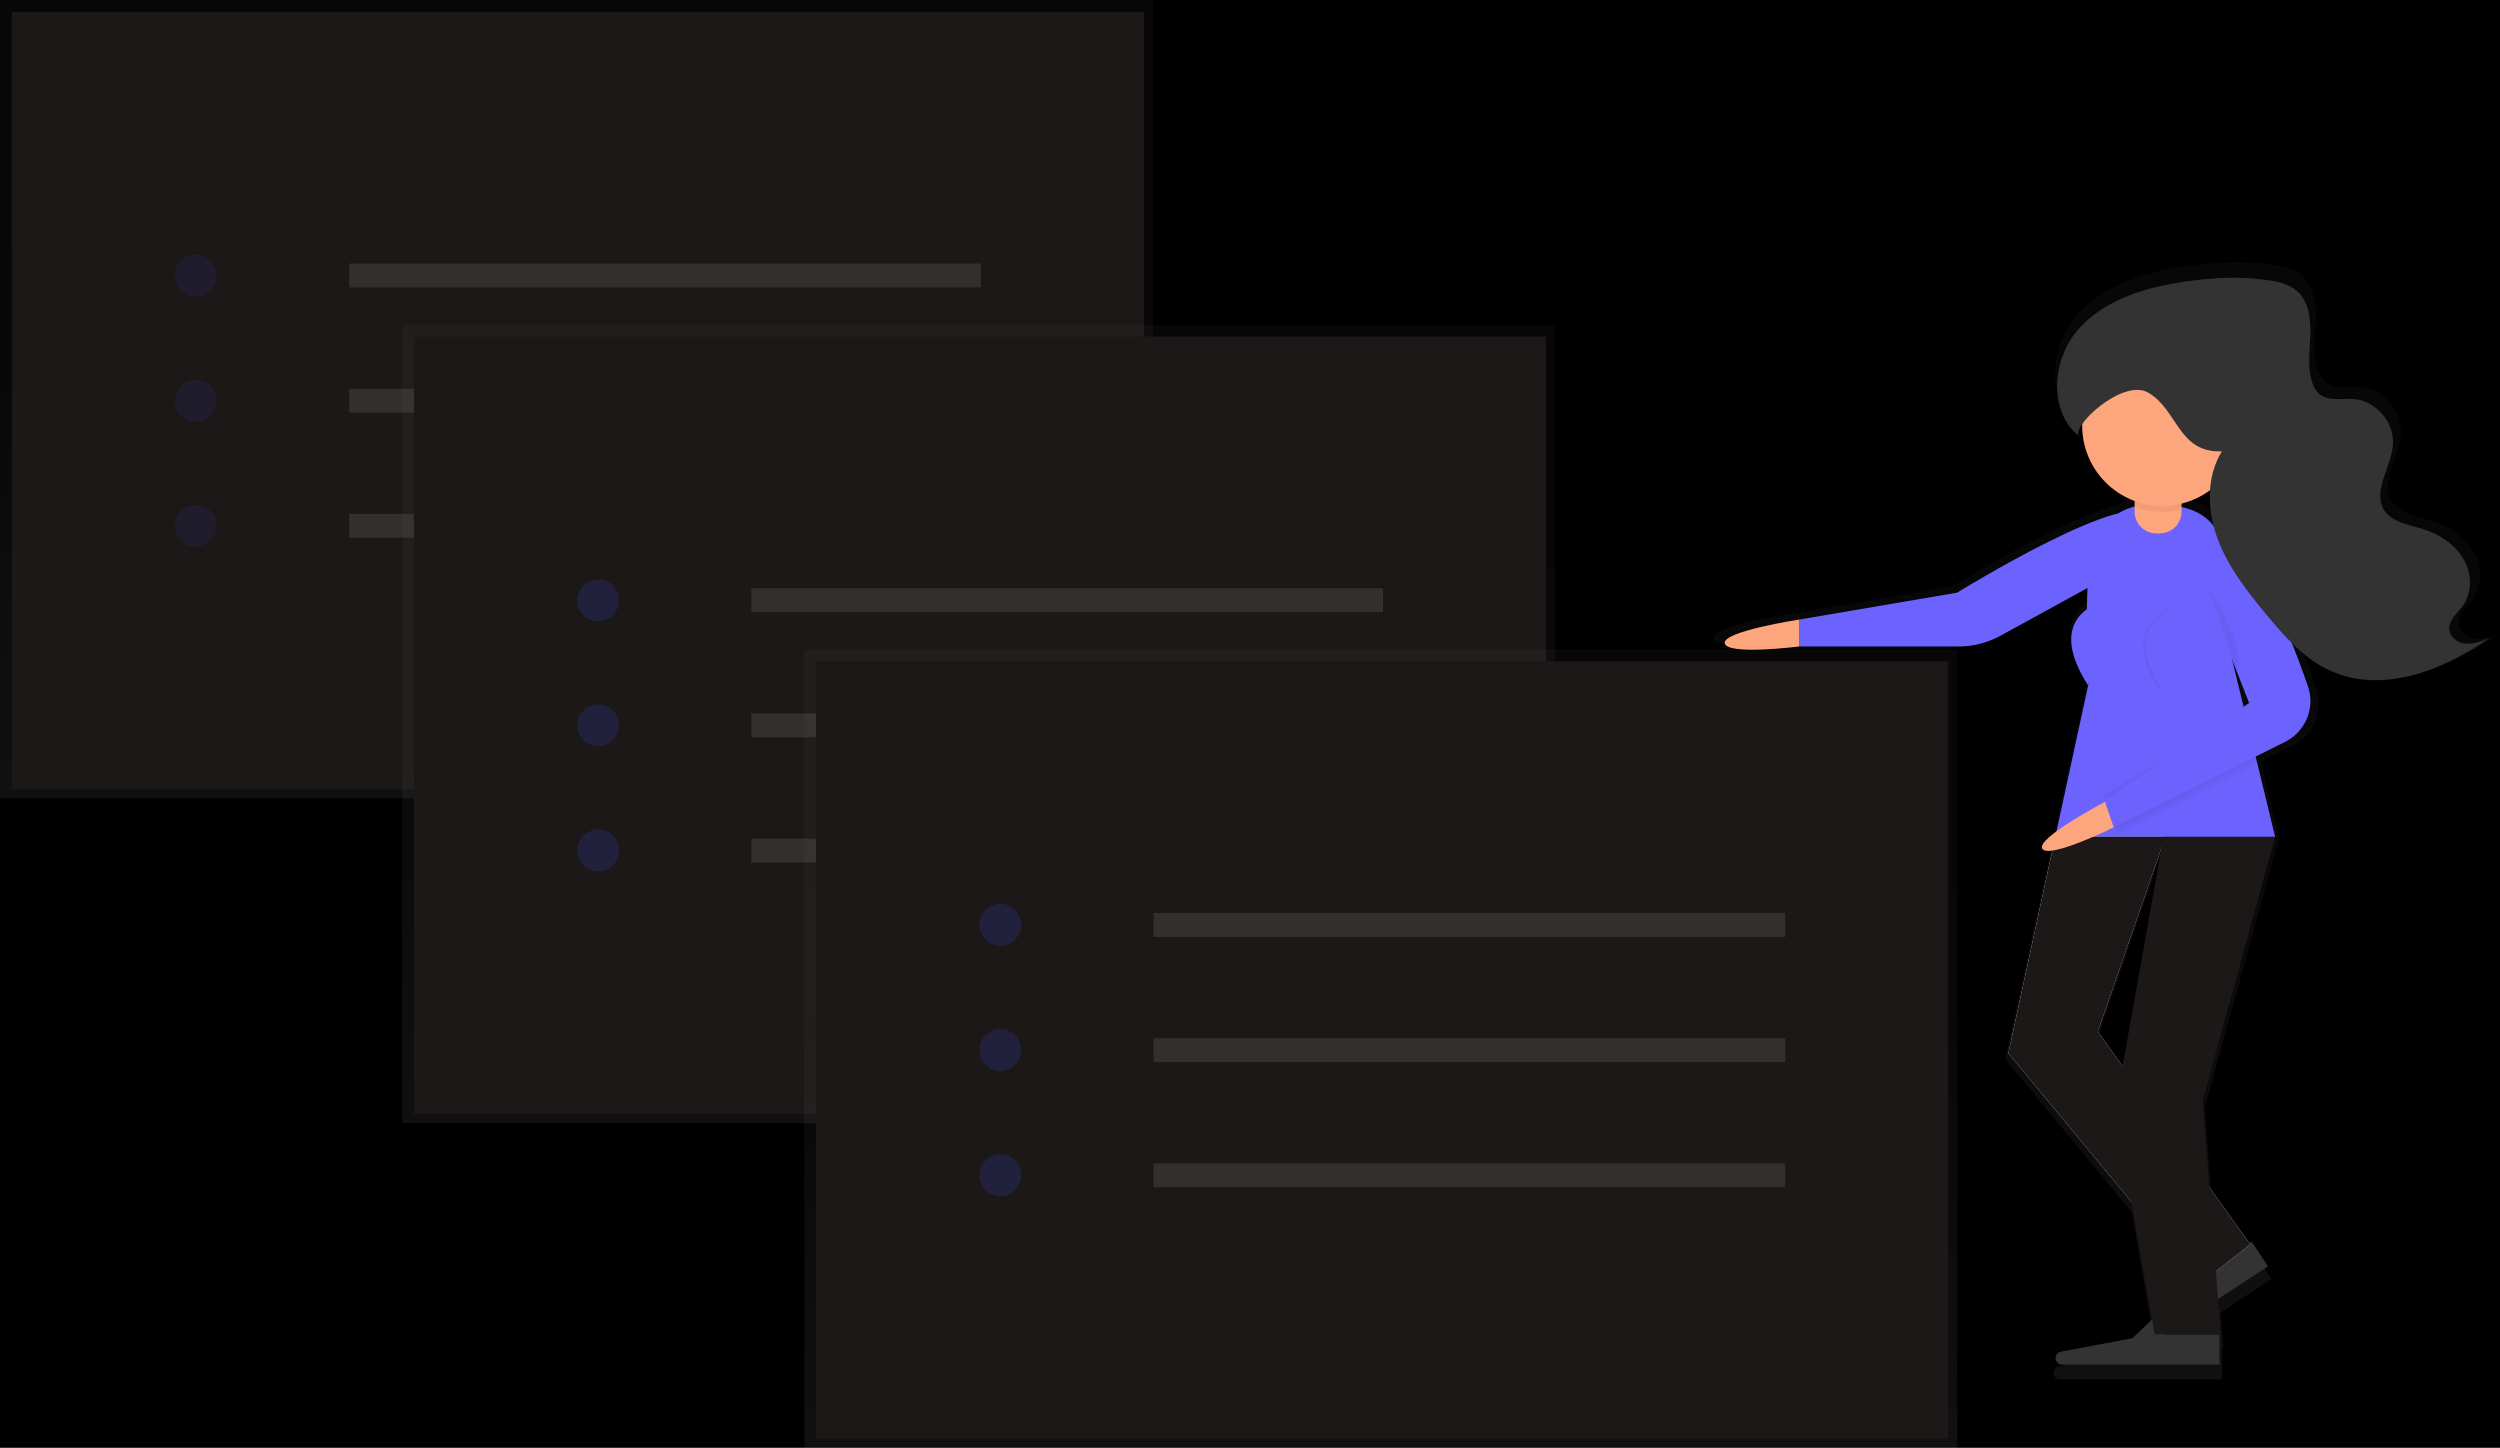 <?xml version="1.0" encoding="utf-8"?>
<!-- Generator: Adobe Illustrator 22.0.0, SVG Export Plug-In . SVG Version: 6.00 Build 0)  -->
<svg version="1.1" id="background" xmlns="http://www.w3.org/2000/svg" xmlns:xlink="http://www.w3.org/1999/xlink" x="0px" y="0px"
	 viewBox="0 0 910.7 527.4" style="enable-background:new 0 0 910.7 527.4;" xml:space="preserve">
<style type="text/css">
	.st0{opacity:0.5;}
	.st1{fill:url(#SVGID_1_);}
	.st2{fill:#1C1818;}
	.st3{fill:#21213D;}
	.st4{fill:#332F2F;}
	.st5{fill:url(#SVGID_2_);}
	.st6{fill:url(#SVGID_3_);}
	.st7{fill:url(#SVGID_4_);}
	.st8{fill:#333333;}
	.st9{fill:#6C63FF;}
	.st10{fill:#FDA57D;}
	.st11{fill:#E0E0E0;}
	.st12{opacity:5.000000e-02;enable-background:new    ;}
</style>
<rect width="910.7" height="527.4"/>
<title>notes1</title>
<g class="st0">
	
		<linearGradient id="SVGID_1_" gradientUnits="userSpaceOnUse" x1="209.98" y1="239.17" x2="209.98" y2="530" gradientTransform="matrix(1 0 0 -1 0 530)">
		<stop  offset="0" style="stop-color:#808080;stop-opacity:0.25"/>
		<stop  offset="0.54" style="stop-color:#808080;stop-opacity:0.12"/>
		<stop  offset="1" style="stop-color:#808080;stop-opacity:0.1"/>
	</linearGradient>
	<rect class="st1" width="420" height="290.8"/>
</g>
<rect x="4.3" y="4.3" class="st2" width="412.4" height="283.2"/>
<g class="st0">
	<circle class="st3" cx="71.3" cy="100.4" r="7.6"/>
	<circle class="st3" cx="71.3" cy="146" r="7.6"/>
	<circle class="st3" cx="71.3" cy="191.5" r="7.6"/>
</g>
<rect x="127.2" y="96" class="st4" width="230.1" height="8.7"/>
<rect x="127.2" y="141.6" class="st4" width="230.1" height="8.7"/>
<rect x="127.2" y="187.2" class="st4" width="230.1" height="8.7"/>
<g class="st0">
	
		<linearGradient id="SVGID_2_" gradientUnits="userSpaceOnUse" x1="356.48" y1="120.89" x2="356.48" y2="411.72" gradientTransform="matrix(1 0 0 -1 0 530)">
		<stop  offset="0" style="stop-color:#808080;stop-opacity:0.25"/>
		<stop  offset="0.54" style="stop-color:#808080;stop-opacity:0.12"/>
		<stop  offset="1" style="stop-color:#808080;stop-opacity:0.1"/>
	</linearGradient>
	<rect x="146.5" y="118.3" class="st5" width="420" height="290.8"/>
</g>
<rect x="150.8" y="122.6" class="st2" width="412.4" height="283.2"/>
<g>
	<circle class="st3" cx="217.9" cy="218.7" r="7.6"/>
	<circle class="st3" cx="217.9" cy="264.2" r="7.6"/>
	<circle class="st3" cx="217.9" cy="309.8" r="7.6"/>
</g>
<rect x="273.7" y="214.3" class="st4" width="230.1" height="8.7"/>
<rect x="273.7" y="259.9" class="st4" width="230.1" height="8.7"/>
<rect x="273.7" y="305.5" class="st4" width="230.1" height="8.7"/>
<g class="st0">
	
		<linearGradient id="SVGID_3_" gradientUnits="userSpaceOnUse" x1="502.98" y1="2.6" x2="502.98" y2="293.43" gradientTransform="matrix(1 0 0 -1 0 530)">
		<stop  offset="0" style="stop-color:#808080;stop-opacity:0.25"/>
		<stop  offset="0.54" style="stop-color:#808080;stop-opacity:0.12"/>
		<stop  offset="1" style="stop-color:#808080;stop-opacity:0.1"/>
	</linearGradient>
	<rect x="293" y="236.6" class="st6" width="420" height="290.8"/>
</g>
<rect x="297.3" y="240.9" class="st2" width="412.4" height="283.2"/>
<circle class="st3" cx="364.4" cy="336.9" r="7.6"/>
<circle class="st3" cx="364.4" cy="382.5" r="7.6"/>
<circle class="st3" cx="364.4" cy="428.1" r="7.6"/>
<rect x="420.2" y="332.6" class="st4" width="230.1" height="8.7"/>
<rect x="420.2" y="378.2" class="st4" width="230.1" height="8.7"/>
<rect x="420.2" y="423.8" class="st4" width="230.1" height="8.7"/>
<g class="st0">
	
		<linearGradient id="SVGID_4_" gradientUnits="userSpaceOnUse" x1="912.14" y1="-158.89" x2="912.14" y2="248.212" gradientTransform="matrix(1 0 0 -1 -144.63 343.7)">
		<stop  offset="0" style="stop-color:#808080;stop-opacity:0.25"/>
		<stop  offset="0.54" style="stop-color:#808080;stop-opacity:0.12"/>
		<stop  offset="1" style="stop-color:#808080;stop-opacity:0.1"/>
	</linearGradient>
	<path class="st7" d="M902.1,232.7c-3-0.2-6.1-2.3-6.4-5.2c-0.4-3.6,3-6.2,5.1-9.1c3.7-5.2,3.3-12.6-0.1-18s-9.2-9-15.3-10.8
		c-5.1-1.5-11-2.4-14-6.8c-4.7-7.2,2.6-16.2,3.2-24.8c0.6-8.2-6.2-16.2-14.3-17c-4.7-0.5-10.3,1-13.7-2.3c-0.9-1-1.7-2.1-2.1-3.4
		c-2.2-5.7-1.2-12.1-0.9-18.2s-0.6-13-5.3-16.9c-2.7-2.3-6.3-3.2-9.8-3.7c-10.6-1.7-21.4-1.1-32.1,0.4c-14.8,2.2-30.2,6.8-40,18.1
		s-11.1,30.9,0.8,40c-1-0.8-0.6-2.6,0.9-4.7c0,0.2,0,0.4,0,0.6c0,12.6,7.9,23.9,19.7,28.2v2.1c-2.2,0.5-4.2,1.4-6.1,2.6
		c-20.1,5-60.4,29.8-60.4,29.8l-59.2,10c0,0-29,4.5-27.9,8.9s27.9,1.1,27.9,1.1H712c5.4,0,10.8-1.4,15.5-4l32.7-18
		c-0.2,2.6-0.2,5.3-0.3,8c-5.2,3.7-10.2,11.8,0.4,28.4l0.1-0.5c0,0.1,0,0.3,0,0.5l-11.9,54.8c-3.6,2.7-6.1,5.2-5.2,6.5
		c0.5,0.8,1.8,0.9,3.7,0.6l-16.5,76l46.1,55.7l7.7,44.1l-7.3,7l-26.9,5c-1.3,0.2-2.2,1.5-2,2.8c0.2,1.2,1.2,2,2.4,2h58.9v-11.1h0.5
		l-1-13.3l18.6-12.2l-6.1-9.3l-0.9,0.6l-14.9-20.8l-2.5-32.8l27.2-98.5l0,0V305l0,0l-6.7-27.5l11.7-5.9c7.6-3.9,11.2-12.8,8.5-20.9
		c-1.8-5.2-4-11.3-6.6-17.5c3.9,3.9,8.3,7.1,13.2,9.5c19.4,9.1,42.6,0.4,60-12.1C908,231.7,905.1,232.9,902.1,232.7z M818.6,255.8
		l-4.2-17.1l5.6,14.4C819.4,254.5,818.8,255.5,818.6,255.8L818.6,255.8z M795.5,181.4v-1.3c3.9-0.9,7.5-2.6,10.7-5
		c-0.3,4.5,0.2,9,1.3,13.4C804.8,185.1,801,182.7,795.5,181.4L795.5,181.4z M764.2,378L788,309l-14.6,81.8L764.2,378z"/>
</g>
<path class="st8" d="M820.2,452.3l-20.9,13.7L775.2,489c-0.8,0.8-1,2-0.3,3l0,0c0.7,1.1,2.2,1.4,3.3,0.7c0,0,0,0,0,0l48-31.4
	L820.2,452.3z"/>
<path class="st9" d="M777,205.1l-48.3,26.5c-4.6,2.5-9.8,3.9-15.1,3.9h-58.2v-9.8l57.5-9.8c0,0,65.1-40.1,69.4-27.1
	S777,205.1,777,205.1z"/>
<path class="st9" d="M828.8,304.9h-80.1l12-55.3c0-30.1-6-65.9,24.1-65.9l0,0c30.1,0,26.9,20.6,26.9,50.7L828.8,304.9z"/>
<path class="st10" d="M777.6,162.7h17.1l0,0v23.7c0,4.3-3.5,7.9-7.9,7.9h-1.3c-4.3,0-7.9-3.5-7.9-7.9V162.7L777.6,162.7z"/>
<polygon class="st11" points="748.7,304.8 731.6,383.7 801.3,467.8 819.7,453.3 764.2,375.8 788.8,304.8 "/>
<polygon class="st2" points="748.7,304.8 731.6,383.7 801.3,467.8 819.7,453.3 764.2,375.8 788.8,304.8 "/>
<polygon class="st2" points="788.1,304.8 770.5,403.7 784.9,486.1 809,486.1 802.4,400.8 828.8,304.8 "/>
<path class="st9" d="M770.5,219.2"/>
<path class="st12" d="M817.1,257.2l-53.2,38l4.3,7.6l62.2-31.5c7.4-3.8,11-12.4,8.2-20.3C831.3,229.4,817.1,257.2,817.1,257.2z"/>
<path class="st12" d="M802.8,213.4l17.5,44.9l-54.2,31.4l5.4,14.1l62.2-31.5c7.4-3.8,11-12.4,8.2-20.3
	c-7.4-21.5-22.7-59.4-35.7-50.5C802.5,204.2,801.1,209.1,802.8,213.4z"/>
<path class="st9" d="M801.8,211.2l17.5,44.9l-53.2,35.8l3.2,9.8l63.2-31.5c7.4-3.8,11-12.4,8.2-20.3c-7.4-21.5-22.7-59.4-35.7-50.5
	C801.4,202.1,800,207,801.8,211.2z"/>
<path class="st8" d="M808.5,486.2h-25l-32.8,6.2c-1.1,0.2-1.9,1.2-1.9,2.3l0,0c0,1.3,1.1,2.4,2.4,2.4h57.3L808.5,486.2z"/>
<path class="st12" d="M804.1,213.8c0,0,13,17.4,10.8,30.4"/>
<path class="st12" d="M777.6,184.7c5.5,2,11.4,2.3,17.1,0.9v-20.8h-17.1V184.7z"/>
<circle class="st10" cx="787.7" cy="155.1" r="29.2"/>
<path class="st10" d="M655.4,225.7c0,0-28.2,4.3-27.1,8.7s27.1,1.1,27.1,1.1V225.7z"/>
<path class="st10" d="M766.8,292.1c0,0-25.3,13.3-22.8,17.1s26-7.8,26-7.8L766.8,292.1z"/>
<path class="st9" d="M766.1,219.2c0,0-21.9,4.8-5.5,30.4"/>
<path class="st12" d="M792.2,221.4c0,0-21.9,4.8-5.5,30.4"/>
<path class="st9" d="M793.3,221.4c0,0-21.9,4.8-5.5,30.4"/>
<path class="st8" d="M809.4,164.4c-5.8,9.4-5.4,21.5-1.6,31.8s10.7,19.1,17.7,27.6c6.6,7.9,13.6,16,22.9,20.3
	c18.8,8.9,41.4,0.4,58.4-11.7c-2.7,1.1-5.5,2.3-8.4,2.1s-5.9-2.2-6.2-5.1c-0.3-3.5,3-6,5-8.8c3.6-5,3.2-12.3-0.1-17.5
	s-8.9-8.7-14.9-10.5c-4.9-1.5-10.7-2.3-13.6-6.6c-4.6-7,2.5-15.7,3.1-24.1c0.6-7.9-6-15.7-13.9-16.5c-4.6-0.4-10,1-13.3-2.2
	c-0.9-0.9-1.6-2.1-2-3.3c-2.1-5.5-1.1-11.7-0.9-17.7s-0.5-12.6-5.1-16.4c-2.7-2.2-6.1-3.1-9.5-3.6c-10.3-1.7-20.8-1.1-31.2,0.4
	c-14.4,2.1-29.4,6.6-38.9,17.6s-10.8,30,0.7,38.9c-4.1-3.1,15.8-21.7,25.1-16C793.4,149.5,793.6,165.1,809.4,164.4z"/>
</svg>
